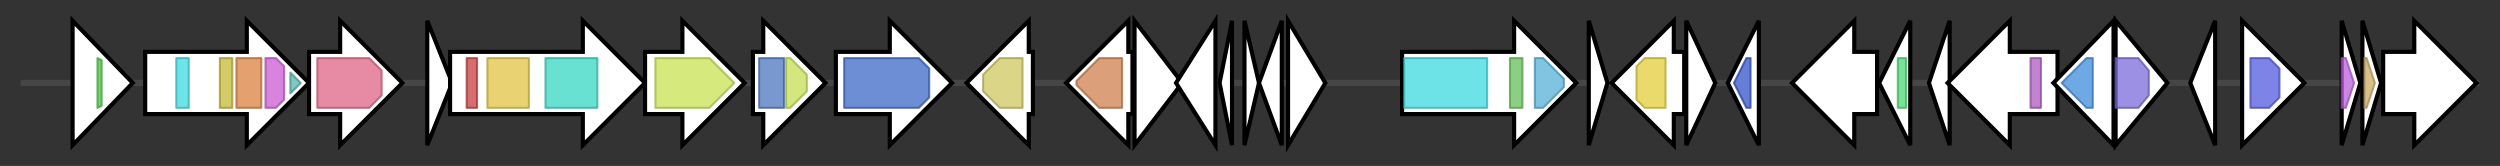 <svg version="1.1" baseProfile="full" xmlns="http://www.w3.org/2000/svg" width="1205.333" height="80">
	<rect width="100%" height="100%" fill="#333333" stroke="none"/>
	<g>
		<line x1="10" y1="40.0" x2="1195.333" y2="40.0" style="stroke:rgb(70,70,70); stroke-width:3 "/>
		<g>
			<title> (ctg745_8)</title>
			<polygon class=" (ctg745_8)" points="35,10 64,40 35,70" fill="rgb(255,255,255)" fill-opacity="1.0" stroke="rgb(0,0,0)" stroke-width="2"  />
			<g>
				<title>SWIM (PF04434)
"SWIM zinc finger"</title>
				<polygon class="PF04434" points="47,28 47,28 49,29 49,51 47,52 47,52" stroke-linejoin="round" width="2" height="24" fill="rgb(76,197,68)" stroke="rgb(60,157,54)" stroke-width="1" opacity="0.75" />
			</g>
		</g>
		<g>
			<title> (ctg745_9)</title>
			<polygon class=" (ctg745_9)" points="70,25 119,25 119,10 149,40 119,70 119,55 70,55" fill="rgb(255,255,255)" fill-opacity="1.0" stroke="rgb(0,0,0)" stroke-width="2"  />
			<g>
				<title>PSD3 (PF07626)
"Protein of unknown function (DUF1587)"</title>
				<rect class="PF07626" x="85" y="28" stroke-linejoin="round" width="6" height="24" fill="rgb(62,218,224)" stroke="rgb(49,174,179)" stroke-width="1" opacity="0.75" />
			</g>
			<g>
				<title>PSD5 (PF07637)
"Protein of unknown function (DUF1595)"</title>
				<rect class="PF07637" x="106" y="28" stroke-linejoin="round" width="6" height="24" fill="rgb(196,184,54)" stroke="rgb(156,147,43)" stroke-width="1" opacity="0.75" />
			</g>
			<g>
				<title>PSD4 (PF07631)
"Protein of unknown function (DUF1592)"</title>
				<rect class="PF07631" x="114" y="28" stroke-linejoin="round" width="12" height="24" fill="rgb(219,128,62)" stroke="rgb(175,102,49)" stroke-width="1" opacity="0.75" />
			</g>
			<g>
				<title>PSCyt3 (PF07627)
"Protein of unknown function (DUF1588)"</title>
				<polygon class="PF07627" points="128,28 133,28 137,32 137,48 133,52 128,52" stroke-linejoin="round" width="9" height="24" fill="rgb(203,90,210)" stroke="rgb(162,72,168)" stroke-width="1" opacity="0.75" />
			</g>
			<g>
				<title>PSD2 (PF07624)
"Protein of unknown function (DUF1585)"</title>
				<polygon class="PF07624" points="140,35 145,40 140,45" stroke-linejoin="round" width="7" height="24" fill="rgb(83,184,175)" stroke="rgb(66,147,140)" stroke-width="1" opacity="0.75" />
			</g>
		</g>
		<g>
			<title> (ctg745_10)</title>
			<polygon class=" (ctg745_10)" points="149,25 164,25 164,10 194,40 164,70 164,55 149,55" fill="rgb(255,255,255)" fill-opacity="1.0" stroke="rgb(0,0,0)" stroke-width="2"  />
			<g>
				<title>HXXSHH (PF07586)
"Protein of unknown function (DUF1552)"</title>
				<polygon class="PF07586" points="153,28 178,28 184,34 184,46 178,52 153,52" stroke-linejoin="round" width="31" height="24" fill="rgb(223,99,133)" stroke="rgb(178,79,106)" stroke-width="1" opacity="0.75" />
			</g>
		</g>
		<g>
			<title> (ctg745_11)</title>
			<polygon class=" (ctg745_11)" points="206,10 218,40 206,70" fill="rgb(255,255,255)" fill-opacity="1.0" stroke="rgb(0,0,0)" stroke-width="2"  />
		</g>
		<g>
			<title> (ctg745_12)</title>
			<polygon class=" (ctg745_12)" points="217,25 281,25 281,10 311,40 281,70 281,55 217,55" fill="rgb(255,255,255)" fill-opacity="1.0" stroke="rgb(0,0,0)" stroke-width="2"  />
			<g>
				<title>PSCyt1 (PF07635)
"Planctomycete cytochrome C"</title>
				<rect class="PF07635" x="225" y="28" stroke-linejoin="round" width="5" height="24" fill="rgb(198,62,63)" stroke="rgb(158,49,50)" stroke-width="1" opacity="0.75" />
			</g>
			<g>
				<title>PSCyt2 (PF07583)
"Protein of unknown function (DUF1549)"</title>
				<rect class="PF07583" x="235" y="28" stroke-linejoin="round" width="20" height="24" fill="rgb(224,195,67)" stroke="rgb(179,156,53)" stroke-width="1" opacity="0.75" />
			</g>
			<g>
				<title>PSD1 (PF07587)
"Protein of unknown function (DUF1553)"</title>
				<rect class="PF07587" x="263" y="28" stroke-linejoin="round" width="25" height="24" fill="rgb(55,214,194)" stroke="rgb(44,171,155)" stroke-width="1" opacity="0.75" />
			</g>
		</g>
		<g>
			<title> (ctg745_13)</title>
			<polygon class=" (ctg745_13)" points="311,25 329,25 329,10 359,40 329,70 329,55 311,55" fill="rgb(255,255,255)" fill-opacity="1.0" stroke="rgb(0,0,0)" stroke-width="2"  />
			<g>
				<title>DUF1501 (PF07394)
"Protein of unknown function (DUF1501)"</title>
				<polygon class="PF07394" points="316,28 342,28 354,40 342,52 316,52" stroke-linejoin="round" width="42" height="24" fill="rgb(199,225,81)" stroke="rgb(159,180,64)" stroke-width="1" opacity="0.75" />
			</g>
		</g>
		<g>
			<title> (ctg745_14)</title>
			<polygon class=" (ctg745_14)" points="363,25 368,25 368,10 398,40 368,70 368,55 363,55" fill="rgb(255,255,255)" fill-opacity="1.0" stroke="rgb(0,0,0)" stroke-width="2"  />
			<g>
				<title>GFO_IDH_MocA (PF01408)
"Oxidoreductase family, NAD-binding Rossmann fold"</title>
				<rect class="PF01408" x="366" y="28" stroke-linejoin="round" width="12" height="24" fill="rgb(76,117,190)" stroke="rgb(60,93,152)" stroke-width="1" opacity="0.75" />
			</g>
			<g>
				<title>GFO_IDH_MocA_C (PF02894)
"Oxidoreductase family, C-terminal alpha/beta domain"</title>
				<polygon class="PF02894" points="379,28 381,28 389,36 389,44 381,52 379,52" stroke-linejoin="round" width="10" height="24" fill="rgb(195,223,82)" stroke="rgb(155,178,65)" stroke-width="1" opacity="0.75" />
			</g>
		</g>
		<g>
			<title> (ctg745_15)</title>
			<polygon class=" (ctg745_15)" points="403,25 429,25 429,10 459,40 429,70 429,55 403,55" fill="rgb(255,255,255)" fill-opacity="1.0" stroke="rgb(0,0,0)" stroke-width="2"  />
			<g>
				<title>Sulfatase (PF00884)
"Sulfatase"</title>
				<polygon class="PF00884" points="407,28 443,28 448,33 448,47 443,52 407,52" stroke-linejoin="round" width="41" height="24" fill="rgb(61,103,198)" stroke="rgb(48,82,158)" stroke-width="1" opacity="0.75" />
			</g>
		</g>
		<g>
			<title> (ctg745_16)</title>
			<polygon class=" (ctg745_16)" points="498,25 496,25 496,10 466,40 496,70 496,55 498,55" fill="rgb(255,255,255)" fill-opacity="1.0" stroke="rgb(0,0,0)" stroke-width="2"  />
			<g>
				<title>Lactamase_B (PF00753)
"Metallo-beta-lactamase superfamily"</title>
				<polygon class="PF00753" points="474,36 482,28 493,28 493,52 482,52 474,44" stroke-linejoin="round" width="19" height="24" fill="rgb(206,198,96)" stroke="rgb(164,158,76)" stroke-width="1" opacity="0.75" />
			</g>
		</g>
		<g>
			<title> (ctg745_17)</title>
			<polygon class=" (ctg745_17)" points="546,25 544,25 544,10 514,40 544,70 544,55 546,55" fill="rgb(255,255,255)" fill-opacity="1.0" stroke="rgb(0,0,0)" stroke-width="2"  />
			<g>
				<title>Trypsin (PF00089)
"Trypsin"</title>
				<polygon class="PF00089" points="519,39 530,28 541,28 541,52 530,52 519,41" stroke-linejoin="round" width="22" height="24" fill="rgb(207,127,78)" stroke="rgb(165,101,62)" stroke-width="1" opacity="0.75" />
			</g>
		</g>
		<g>
			<title> (ctg745_18)</title>
			<polygon class=" (ctg745_18)" points="547,10 570,40 547,70" fill="rgb(255,255,255)" fill-opacity="1.0" stroke="rgb(0,0,0)" stroke-width="2"  />
		</g>
		<g>
			<title> (ctg745_19)</title>
			<polygon class=" (ctg745_19)" points="567,40 586,10 586,70" fill="rgb(255,255,255)" fill-opacity="1.0" stroke="rgb(0,0,0)" stroke-width="2"  />
		</g>
		<g>
			<title> (ctg745_20)</title>
			<polygon class=" (ctg745_20)" points="588,40 594,10 594,70" fill="rgb(255,255,255)" fill-opacity="1.0" stroke="rgb(0,0,0)" stroke-width="2"  />
		</g>
		<g>
			<title> (ctg745_21)</title>
			<polygon class=" (ctg745_21)" points="600,10 607,40 600,70" fill="rgb(255,255,255)" fill-opacity="1.0" stroke="rgb(0,0,0)" stroke-width="2"  />
		</g>
		<g>
			<title> (ctg745_22)</title>
			<polygon class=" (ctg745_22)" points="607,40 618,10 618,70" fill="rgb(255,255,255)" fill-opacity="1.0" stroke="rgb(0,0,0)" stroke-width="2"  />
		</g>
		<g>
			<title> (ctg745_23)</title>
			<polygon class=" (ctg745_23)" points="621,10 639,40 621,70" fill="rgb(255,255,255)" fill-opacity="1.0" stroke="rgb(0,0,0)" stroke-width="2"  />
		</g>
		<g>
			<title> (ctg745_24)</title>
			<polygon class=" (ctg745_24)" points="676,25 730,25 730,10 760,40 730,70 730,55 676,55" fill="rgb(255,255,255)" fill-opacity="1.0" stroke="rgb(0,0,0)" stroke-width="2"  />
			<g>
				<title>AMP-binding (PF00501)
"AMP-binding enzyme"</title>
				<rect class="PF00501" x="677" y="28" stroke-linejoin="round" width="40" height="24" fill="rgb(60,217,223)" stroke="rgb(48,173,178)" stroke-width="1" opacity="0.75" />
			</g>
			<g>
				<title>PP-binding (PF00550)
"Phosphopantetheine attachment site"</title>
				<rect class="PF00550" x="728" y="28" stroke-linejoin="round" width="6" height="24" fill="rgb(103,191,88)" stroke="rgb(82,152,70)" stroke-width="1" opacity="0.75" />
			</g>
			<g>
				<title>Acyltransferase (PF01553)
"Acyltransferase"</title>
				<polygon class="PF01553" points="740,28 744,28 754,38 754,42 744,52 740,52" stroke-linejoin="round" width="14" height="24" fill="rgb(87,176,216)" stroke="rgb(69,140,172)" stroke-width="1" opacity="0.75" />
			</g>
		</g>
		<g>
			<title> (ctg745_25)</title>
			<polygon class=" (ctg745_25)" points="766,10 775,40 766,70" fill="rgb(255,255,255)" fill-opacity="1.0" stroke="rgb(0,0,0)" stroke-width="2"  />
		</g>
		<g>
			<title> (ctg745_26)</title>
			<polygon class=" (ctg745_26)" points="812,25 807,25 807,10 777,40 807,70 807,55 812,55" fill="rgb(255,255,255)" fill-opacity="1.0" stroke="rgb(0,0,0)" stroke-width="2"  />
			<g>
				<title>Aldo_ket_red (PF00248)
"Aldo/keto reductase family"</title>
				<polygon class="PF00248" points="789,32 793,28 803,28 803,52 793,52 789,48" stroke-linejoin="round" width="14" height="24" fill="rgb(225,205,58)" stroke="rgb(180,164,46)" stroke-width="1" opacity="0.75" />
			</g>
		</g>
		<g>
			<title> (ctg745_27)</title>
			<polygon class=" (ctg745_27)" points="813,10 827,40 813,70" fill="rgb(255,255,255)" fill-opacity="1.0" stroke="rgb(0,0,0)" stroke-width="2"  />
		</g>
		<g>
			<title> (ctg745_28)</title>
			<polygon class=" (ctg745_28)" points="833,40 848,10 848,70" fill="rgb(255,255,255)" fill-opacity="1.0" stroke="rgb(0,0,0)" stroke-width="2"  />
			<g>
				<title>PliI (PF16743)
"Periplasmic lysozyme inhibitor of I-type lysozyme"</title>
				<polygon class="PF16743" points="836,40 842,28 844,28 844,52 842,52" stroke-linejoin="round" width="11" height="24" fill="rgb(51,83,200)" stroke="rgb(40,66,160)" stroke-width="1" opacity="0.75" />
			</g>
		</g>
		<g>
			<title> (ctg745_29)</title>
			<polygon class=" (ctg745_29)" points="905,25 894,25 894,10 864,40 894,70 894,55 905,55" fill="rgb(255,255,255)" fill-opacity="1.0" stroke="rgb(0,0,0)" stroke-width="2"  />
		</g>
		<g>
			<title> (ctg745_30)</title>
			<polygon class=" (ctg745_30)" points="906,40 921,10 921,70" fill="rgb(255,255,255)" fill-opacity="1.0" stroke="rgb(0,0,0)" stroke-width="2"  />
			<g>
				<title>HTH_23 (PF13384)
"Homeodomain-like domain"</title>
				<polygon class="PF13384" points="915,28 915,28 919,28 919,52 915,52 915,52" stroke-linejoin="round" width="4" height="24" fill="rgb(77,216,116)" stroke="rgb(61,172,92)" stroke-width="1" opacity="0.75" />
			</g>
		</g>
		<g>
			<title> (ctg745_31)</title>
			<polygon class=" (ctg745_31)" points="930,40 940,10 940,70" fill="rgb(255,255,255)" fill-opacity="1.0" stroke="rgb(0,0,0)" stroke-width="2"  />
		</g>
		<g>
			<title> (ctg745_32)</title>
			<polygon class=" (ctg745_32)" points="992,25 969,25 969,10 939,40 969,70 969,55 992,55" fill="rgb(255,255,255)" fill-opacity="1.0" stroke="rgb(0,0,0)" stroke-width="2"  />
			<g>
				<title>Tnp_DNA_bind (PF14706)
"Transposase DNA-binding"</title>
				<rect class="PF14706" x="979" y="28" stroke-linejoin="round" width="5" height="24" fill="rgb(173,89,192)" stroke="rgb(138,71,153)" stroke-width="1" opacity="0.75" />
			</g>
		</g>
		<g>
			<title> (ctg745_33)</title>
			<polygon class=" (ctg745_33)" points="990,40 1019,10 1019,70" fill="rgb(255,255,255)" fill-opacity="1.0" stroke="rgb(0,0,0)" stroke-width="2"  />
			<g>
				<title>DUF4338 (PF14236)
"Domain of unknown function (DUF4338)"</title>
				<polygon class="PF14236" points="994,40 1006,28 1009,28 1009,52 1006,52 994,40" stroke-linejoin="round" width="15" height="24" fill="rgb(62,140,221)" stroke="rgb(49,112,176)" stroke-width="1" opacity="0.75" />
			</g>
		</g>
		<g>
			<title> (ctg745_34)</title>
			<polygon class=" (ctg745_34)" points="1020,10 1045,40 1020,70" fill="rgb(255,255,255)" fill-opacity="1.0" stroke="rgb(0,0,0)" stroke-width="2"  />
			<g>
				<title>Uma2 (PF05685)
"Putative restriction endonuclease"</title>
				<polygon class="PF05685" points="1020,28 1031,28 1036,34 1036,46 1031,52 1020,52" stroke-linejoin="round" width="16" height="24" fill="rgb(123,107,219)" stroke="rgb(98,85,175)" stroke-width="1" opacity="0.75" />
			</g>
		</g>
		<g>
			<title> (ctg745_35)</title>
			<polygon class=" (ctg745_35)" points="1056,40 1068,10 1068,70" fill="rgb(255,255,255)" fill-opacity="1.0" stroke="rgb(0,0,0)" stroke-width="2"  />
		</g>
		<g>
			<title> (ctg745_36)</title>
			<polygon class=" (ctg745_36)" points="1081,25 1081,25 1081,10 1111,40 1081,70 1081,55 1081,55" fill="rgb(255,255,255)" fill-opacity="1.0" stroke="rgb(0,0,0)" stroke-width="2"  />
			<g>
				<title>RepA_C (PF04796)
"Plasmid encoded RepA protein"</title>
				<polygon class="PF04796" points="1085,28 1094,28 1099,33 1099,47 1094,52 1085,52" stroke-linejoin="round" width="14" height="24" fill="rgb(83,90,224)" stroke="rgb(66,72,179)" stroke-width="1" opacity="0.75" />
			</g>
		</g>
		<g>
			<title> (ctg745_37)</title>
			<polygon class=" (ctg745_37)" points="1129,10 1138,40 1129,70" fill="rgb(255,255,255)" fill-opacity="1.0" stroke="rgb(0,0,0)" stroke-width="2"  />
			<g>
				<title>TrbC (PF04956)
"TrbC/VIRB2 family"</title>
				<polygon class="PF04956" points="1129,28 1131,28 1135,40 1131,52 1129,52" stroke-linejoin="round" width="9" height="24" fill="rgb(187,95,220)" stroke="rgb(149,76,176)" stroke-width="1" opacity="0.75" />
			</g>
		</g>
		<g>
			<title> (ctg745_38)</title>
			<polygon class=" (ctg745_38)" points="1139,10 1148,40 1139,70" fill="rgb(255,255,255)" fill-opacity="1.0" stroke="rgb(0,0,0)" stroke-width="2"  />
			<g>
				<title>VirB3 (PF05101)
"Type IV secretory pathway, VirB3-like protein"</title>
				<polygon class="PF05101" points="1140,28 1141,28 1145,40 1141,52 1140,52" stroke-linejoin="round" width="7" height="24" fill="rgb(204,170,99)" stroke="rgb(163,136,79)" stroke-width="1" opacity="0.75" />
			</g>
		</g>
		<g>
			<title> (ctg745_39)</title>
			<polygon class=" (ctg745_39)" points="1149,25 1164,25 1164,10 1194,40 1164,70 1164,55 1149,55" fill="rgb(255,255,255)" fill-opacity="1.0" stroke="rgb(0,0,0)" stroke-width="2"  />
		</g>
	</g>
</svg>
